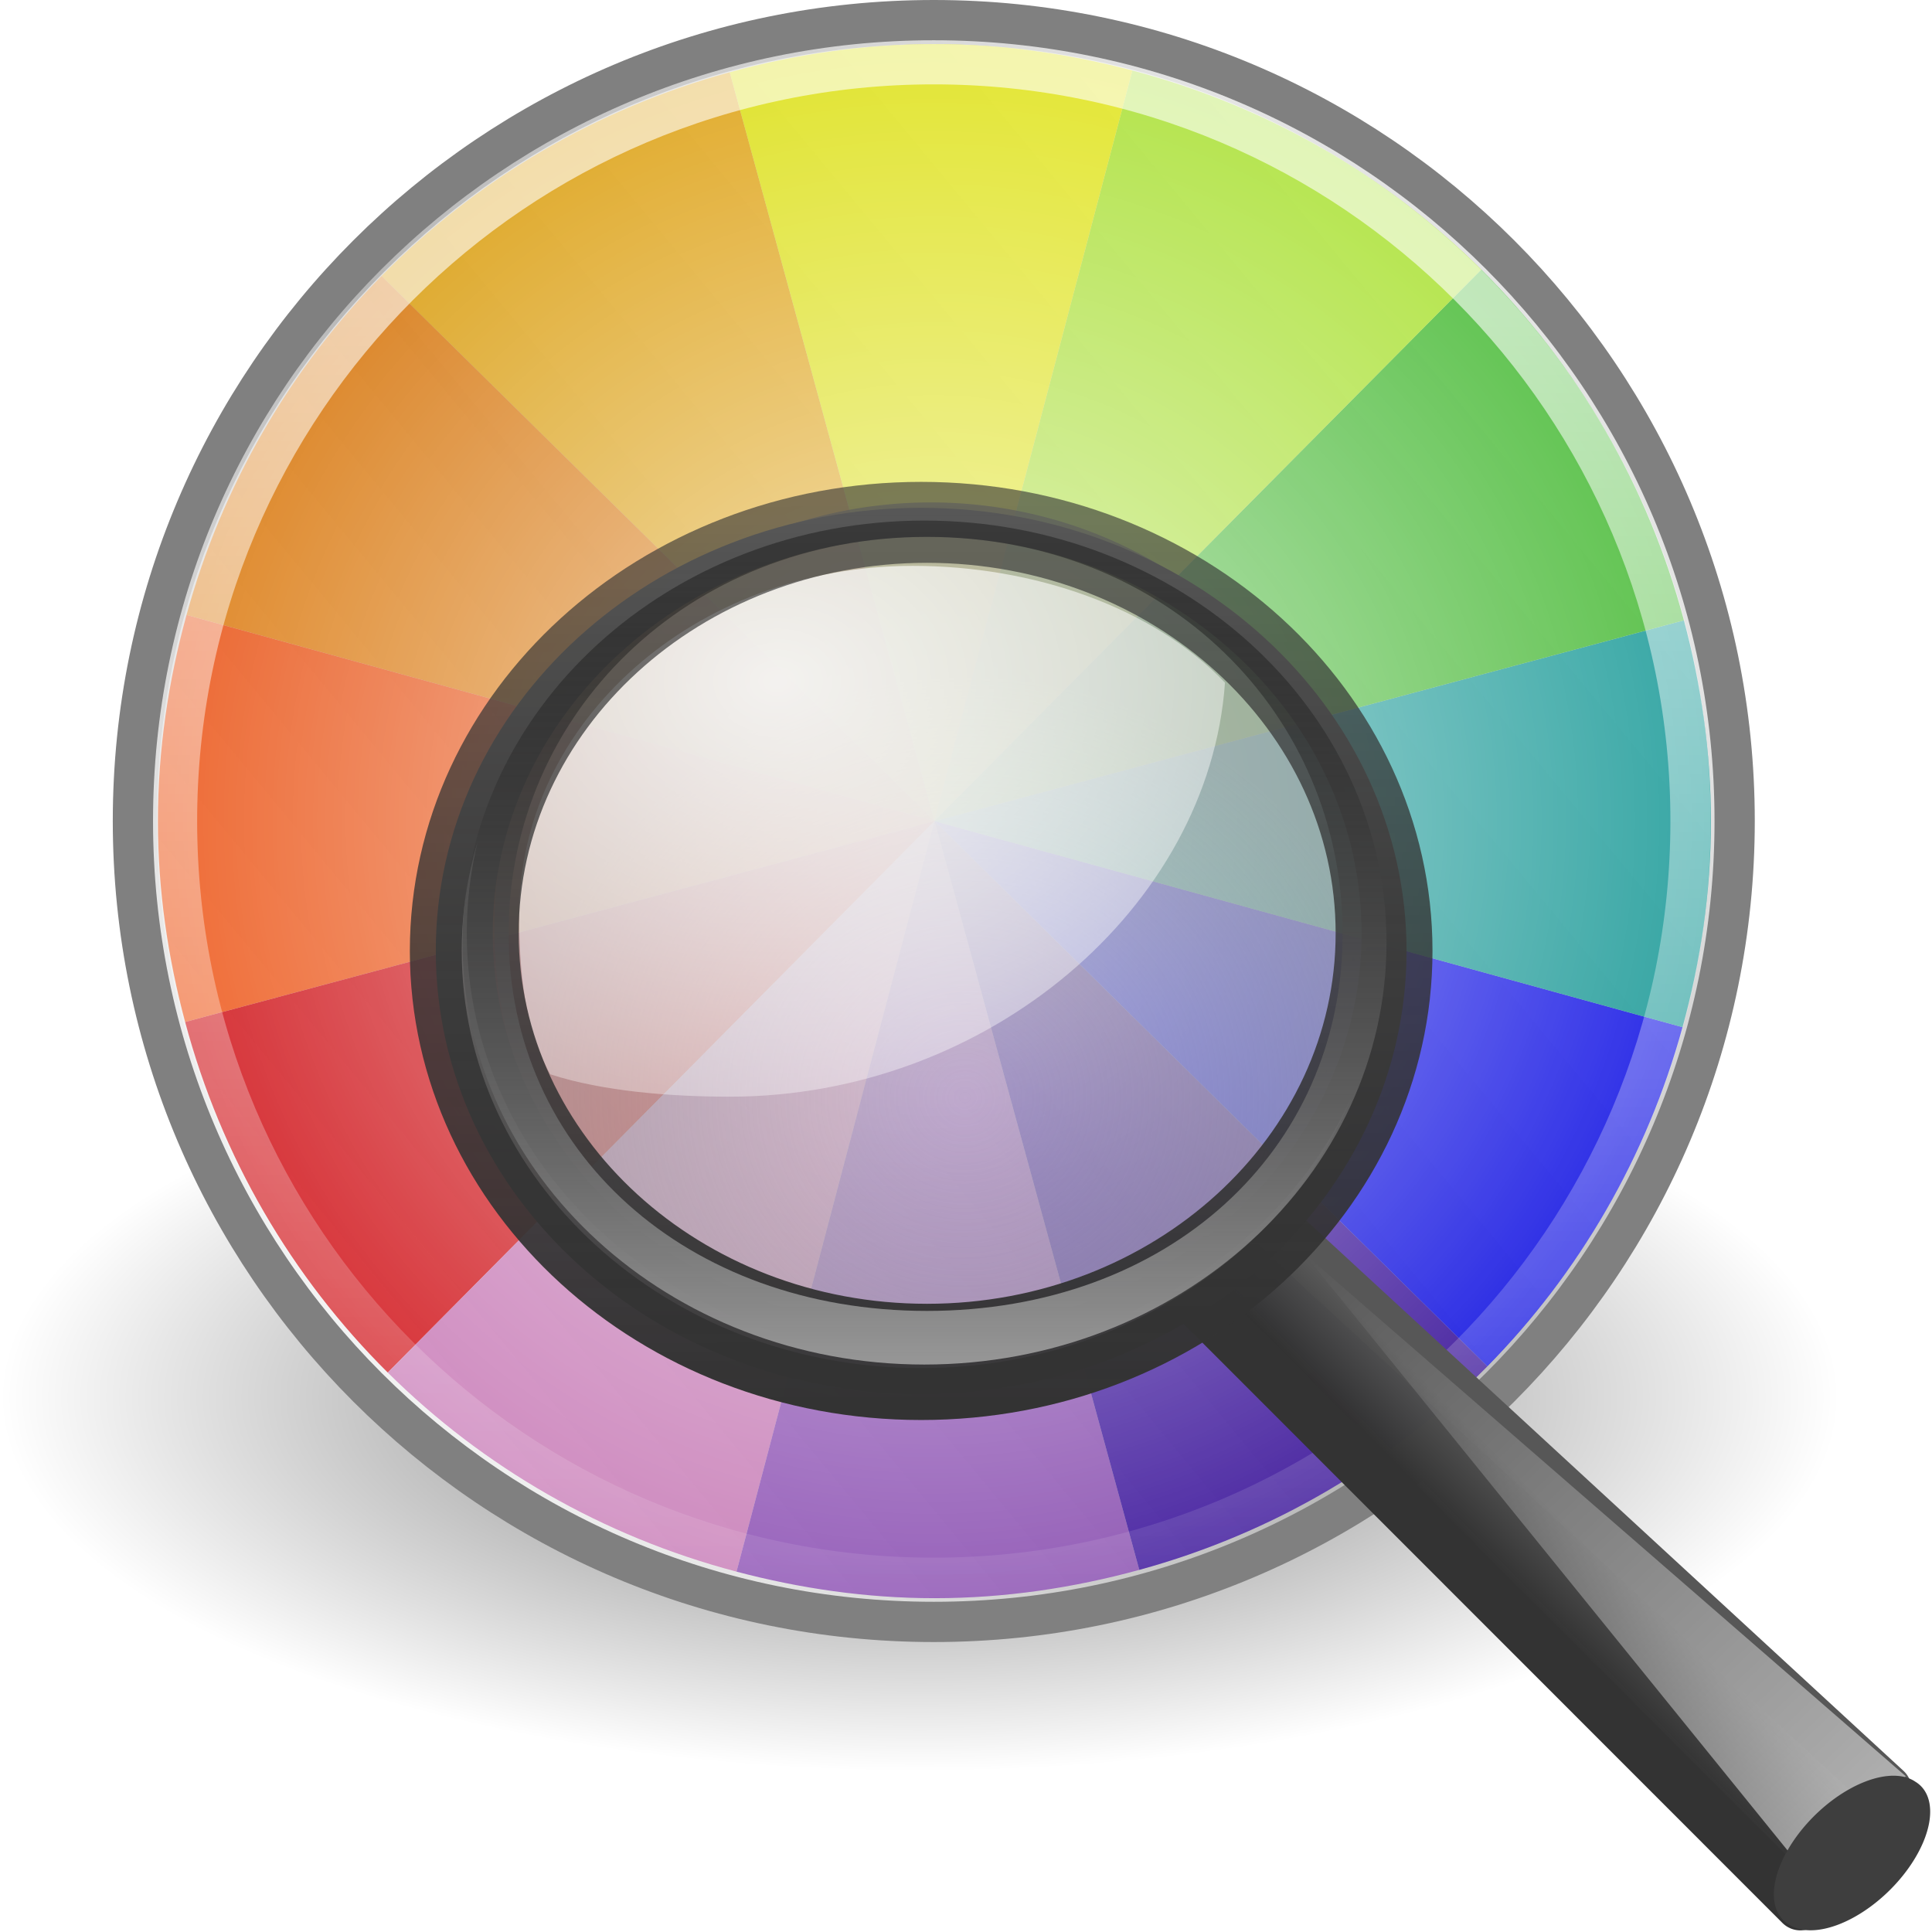 <?xml version="1.0" encoding="UTF-8" standalone="no"?>
<!-- Created with Inkscape (http://www.inkscape.org/) -->
<svg
   xmlns:dc="http://purl.org/dc/elements/1.1/"
   xmlns:cc="http://creativecommons.org/ns#"
   xmlns:rdf="http://www.w3.org/1999/02/22-rdf-syntax-ns#"
   xmlns:svg="http://www.w3.org/2000/svg"
   xmlns="http://www.w3.org/2000/svg"
   xmlns:xlink="http://www.w3.org/1999/xlink"
   xmlns:sodipodi="http://sodipodi.sourceforge.net/DTD/sodipodi-0.dtd"
   xmlns:inkscape="http://www.inkscape.org/namespaces/inkscape"
   width="48px"
   height="48px"
   id="svg3619"
   sodipodi:version="0.32"
   inkscape:version="0.46"
   sodipodi:docname="preferences-desktop-theme.svg"
   inkscape:output_extension="org.inkscape.output.svg.inkscape">
  <defs
     id="defs3621">
    <linearGradient
       inkscape:collect="always"
       id="linearGradient8838">
      <stop
         style="stop-color:#000000;stop-opacity:1;"
         offset="0"
         id="stop8840" />
      <stop
         style="stop-color:#000000;stop-opacity:0;"
         offset="1"
         id="stop8842" />
    </linearGradient>
    <radialGradient
       inkscape:collect="always"
       xlink:href="#linearGradient8838"
       id="radialGradient6032"
       gradientUnits="userSpaceOnUse"
       gradientTransform="matrix(1,0,0,0.341,0,3.047)"
       cx="62.625"
       cy="4.625"
       fx="62.625"
       fy="4.625"
       r="10.625" />
    <linearGradient
       y2="14.203"
       x2="35.391"
       y1="32.416"
       x1="12.274"
       gradientUnits="userSpaceOnUse"
       id="aigrd2">
      <stop
         id="stop3043"
         style="stop-color:#FBFBFB"
         offset="0" />
      <stop
         id="stop3045"
         style="stop-color:#B6B6B6"
         offset="0.5" />
      <stop
         id="stop3047"
         style="stop-color:#E4E4E4"
         offset="1" />
    </linearGradient>
    <linearGradient
       inkscape:collect="always"
       xlink:href="#aigrd2"
       id="linearGradient3014"
       gradientUnits="userSpaceOnUse"
       x1="-90.696"
       y1="54.592"
       x2="-60.993"
       y2="29.995"
       gradientTransform="translate(107.725,-7.668)" />
    <linearGradient
       id="linearGradient7543">
      <stop
         id="stop7545"
         offset="0"
         style="stop-color:#ffffff;stop-opacity:1;" />
      <stop
         id="stop7547"
         offset="1"
         style="stop-color:#ffffff;stop-opacity:0;" />
    </linearGradient>
    <radialGradient
       inkscape:collect="always"
       xlink:href="#linearGradient7543"
       id="radialGradient2998"
       gradientUnits="userSpaceOnUse"
       gradientTransform="matrix(1.79,0,0,1.79,-19.854,-27.636)"
       cx="24.047"
       cy="26.828"
       fx="24.047"
       fy="26.828"
       r="10.78" />
    <linearGradient
       id="linearGradient4873"
       inkscape:collect="always">
      <stop
         id="stop4875"
         offset="0"
         style="stop-color:#ffffff;stop-opacity:1;" />
      <stop
         id="stop4877"
         offset="1"
         style="stop-color:#ffffff;stop-opacity:0;" />
    </linearGradient>
    <linearGradient
       inkscape:collect="always"
       xlink:href="#linearGradient4873"
       id="linearGradient2995"
       gradientUnits="userSpaceOnUse"
       gradientTransform="matrix(2.15,0,0,2.15,-110.523,27.946)"
       x1="63.397"
       y1="-9.383"
       x2="63.397"
       y2="7.443" />
    <linearGradient
       id="linearGradient6209-717">
      <stop
         id="stop3366"
         offset="0"
         style="stop-color:#979797;stop-opacity:1" />
      <stop
         id="stop3368"
         offset="1"
         style="stop-color:#000000;stop-opacity:0.341" />
    </linearGradient>
    <linearGradient
       inkscape:collect="always"
       xlink:href="#linearGradient6209-717"
       id="linearGradient3520"
       gradientUnits="userSpaceOnUse"
       gradientTransform="matrix(0.385,0,0,0.381,43.754,21.055)"
       x1="173.096"
       y1="75.319"
       x2="173.096"
       y2="11.949" />
    <linearGradient
       id="linearGradient11104-770">
      <stop
         style="stop-color:#333333;stop-opacity:1;"
         offset="0"
         id="stop3402" />
      <stop
         style="stop-color:#333333;stop-opacity:0.612;"
         offset="1"
         id="stop3404" />
    </linearGradient>
    <linearGradient
       inkscape:collect="always"
       xlink:href="#linearGradient11104-770"
       id="linearGradient3518"
       gradientUnits="userSpaceOnUse"
       gradientTransform="matrix(0.404,0,0,0.4,92.691,23.472)"
       x1="41.542"
       y1="68.292"
       x2="41.485"
       y2="4.536" />
    <linearGradient
       id="linearGradient2300-465">
      <stop
         style="stop-color:#343434;stop-opacity:0.976"
         offset="0"
         id="stop3396" />
      <stop
         style="stop-color:#929292;stop-opacity:1"
         offset="1"
         id="stop3398" />
    </linearGradient>
    <linearGradient
       inkscape:collect="always"
       xlink:href="#linearGradient2300-465"
       id="linearGradient3516"
       gradientUnits="userSpaceOnUse"
       gradientTransform="matrix(0.404,0,0,0.4,40.318,20.463)"
       x1="173.096"
       y1="75.319"
       x2="173.096"
       y2="11.949" />
    <linearGradient
       id="linearGradient4467-402">
      <stop
         id="stop3390"
         offset="0"
         style="stop-color:#ffffff;stop-opacity:1;" />
      <stop
         id="stop3392"
         offset="1"
         style="stop-color:#ffffff;stop-opacity:0.248;" />
    </linearGradient>
    <radialGradient
       inkscape:collect="always"
       xlink:href="#linearGradient4467-402"
       id="radialGradient3514"
       gradientUnits="userSpaceOnUse"
       gradientTransform="matrix(3.071,0,0,2.363,59.141,-0.549)"
       cx="15.414"
       cy="13.078"
       fx="15.414"
       fy="13.078"
       r="6.656" />
    <linearGradient
       id="linearGradient4454-600">
      <stop
         id="stop3408"
         offset="0"
         style="stop-color:#a1a1a1;stop-opacity:0.208;" />
      <stop
         id="stop3410"
         offset="1"
         style="stop-color:#a1a1a1;stop-opacity:0.678;" />
    </linearGradient>
    <radialGradient
       inkscape:collect="always"
       xlink:href="#linearGradient4454-600"
       id="radialGradient3512"
       gradientUnits="userSpaceOnUse"
       cx="18.241"
       cy="21.818"
       fx="18.241"
       fy="21.818"
       r="8.309" />
    <linearGradient
       inkscape:collect="always"
       id="linearGradient12093-170">
      <stop
         style="stop-color:#ffffff;stop-opacity:1;"
         offset="0"
         id="stop3384" />
      <stop
         style="stop-color:#ffffff;stop-opacity:0;"
         offset="1"
         id="stop3386" />
    </linearGradient>
    <linearGradient
       inkscape:collect="always"
       xlink:href="#linearGradient12093-170"
       id="linearGradient3510"
       gradientUnits="userSpaceOnUse"
       gradientTransform="matrix(0.394,0,0,0.39,41.943,20.323)"
       x1="277.573"
       y1="146.151"
       x2="201.871"
       y2="67.35" />
    <linearGradient
       id="linearGradient3277-442">
      <stop
         style="stop-color:#575757;stop-opacity:1;"
         offset="0"
         id="stop3378" />
      <stop
         style="stop-color:#333333;stop-opacity:1;"
         offset="1"
         id="stop3380" />
    </linearGradient>
    <linearGradient
       inkscape:collect="always"
       xlink:href="#linearGradient3277-442"
       id="linearGradient3508"
       gradientUnits="userSpaceOnUse"
       gradientTransform="matrix(1.011,0,0,1.001,92.004,22.61)"
       x1="32.893"
       y1="27.988"
       x2="31.364"
       y2="29.484" />
    <linearGradient
       id="linearGradient11114-516">
      <stop
         style="stop-color:#242424;stop-opacity:0.992;"
         offset="0"
         id="stop3372" />
      <stop
         style="stop-color:#656565;stop-opacity:1;"
         offset="1"
         id="stop3374" />
    </linearGradient>
    <linearGradient
       inkscape:collect="always"
       xlink:href="#linearGradient11114-516"
       id="linearGradient3506"
       gradientUnits="userSpaceOnUse"
       gradientTransform="matrix(0.394,0,0,0.39,193.53,16.557)"
       x1="-172.653"
       y1="99.667"
       x2="-164.718"
       y2="91.973" />
  </defs>
  <sodipodi:namedview
     id="base"
     pagecolor="#ffffff"
     bordercolor="#666666"
     borderopacity="1.0"
     inkscape:pageopacity="0.0"
     inkscape:pageshadow="2"
     inkscape:zoom="7"
     inkscape:cx="24"
     inkscape:cy="24"
     inkscape:current-layer="layer1"
     showgrid="true"
     inkscape:grid-bbox="true"
     inkscape:document-units="px"
     inkscape:window-width="640"
     inkscape:window-height="720"
     inkscape:window-x="0"
     inkscape:window-y="24" />
  <g
     id="layer1"
     inkscape:label="Layer 1"
     inkscape:groupmode="layer">
    <path
       transform="matrix(2.15,0,0,2.564,-111.793,22.86)"
       d="M 73.25,4.625 A 10.625,3.625 0 1 1 52,4.625 A 10.625,3.625 0 1 1 73.25,4.625 z"
       sodipodi:ry="3.625"
       sodipodi:rx="10.625"
       sodipodi:cy="4.625"
       sodipodi:cx="62.625"
       id="path8836"
       style="opacity:0.56;fill:url(#radialGradient6032);fill-opacity:1;fill-rule:evenodd;stroke:none;stroke-width:1;stroke-linecap:butt;stroke-linejoin:round;marker:none;marker-start:none;marker-mid:none;marker-end:none;stroke-miterlimit:4;stroke-dasharray:none;stroke-dashoffset:0;stroke-opacity:1;visibility:visible;display:inline;overflow:visible"
       sodipodi:type="arc" />
    <path
       id="path6495"
       d="M 43.097,20.397 C 43.097,31.387 34.188,40.296 23.2,40.296 C 12.211,40.296 3.302,31.387 3.302,20.397 C 3.302,9.408 12.211,0.5 23.2,0.5 C 34.188,0.5 43.097,9.408 43.097,20.397 L 43.097,20.397 z"
       style="fill:url(#linearGradient3014);fill-opacity:1;fill-rule:nonzero;stroke:#808080;stroke-width:1;stroke-miterlimit:4;stroke-dasharray:none;stroke-opacity:1" />
    <g
       id="g5162"
       transform="matrix(0.987,0,0,0.962,55.828,-1.882)"
       style="opacity:1">
      <path
         id="path4170"
         d="M -46.96,9.085 L -33.042,23.159 L -38.195,3.822 C -41.565,4.768 -44.576,6.601 -46.96,9.085 z"
         style="opacity:0.8;fill:#e7a509;fill-opacity:1;fill-rule:evenodd;stroke:none;stroke-width:0.476;stroke-linecap:round;stroke-linejoin:round;marker:none;marker-start:none;marker-mid:none;marker-end:none;stroke-miterlimit:4;stroke-dasharray:none;stroke-dashoffset:0;stroke-opacity:1;visibility:visible;display:inline;overflow:visible;enable-background:accumulate" />
      <path
         id="path4168"
         d="M -51.868,17.838 L -33.042,23.159 L -46.96,9.085 C -49.266,11.489 -50.971,14.492 -51.868,17.838 z"
         style="opacity:0.8;fill:#e37a05;fill-opacity:1;fill-rule:evenodd;stroke:none;stroke-width:0.476;stroke-linecap:round;stroke-linejoin:round;marker:none;marker-start:none;marker-mid:none;marker-end:none;stroke-miterlimit:4;stroke-dasharray:none;stroke-dashoffset:0;stroke-opacity:1;visibility:visible;display:inline;overflow:visible;enable-background:accumulate" />
      <path
         id="path4166"
         d="M -51.903,28.351 L -33.042,23.164 L -33.042,23.159 L -51.868,17.838 C -52.323,19.536 -52.588,21.318 -52.588,23.164 C -52.588,24.962 -52.335,26.693 -51.903,28.351 z"
         style="opacity:0.8;fill:#f14e0b;fill-opacity:1;fill-rule:evenodd;stroke:none;stroke-width:0.476;stroke-linecap:round;stroke-linejoin:round;marker:none;marker-start:none;marker-mid:none;marker-end:none;stroke-miterlimit:4;stroke-dasharray:none;stroke-dashoffset:0;stroke-opacity:1;visibility:visible;display:inline;overflow:visible;enable-background:accumulate" />
      <path
         id="path4164"
         d="M -46.803,37.404 L -33.042,23.164 L -51.903,28.351 C -50.996,31.828 -49.22,34.942 -46.803,37.404 z"
         style="opacity:0.8;fill:#d1040b;fill-opacity:1;fill-rule:evenodd;stroke:none;stroke-width:0.476;stroke-linecap:round;stroke-linejoin:round;marker:none;marker-start:none;marker-mid:none;marker-end:none;stroke-miterlimit:4;stroke-dasharray:none;stroke-dashoffset:0;stroke-opacity:1;visibility:visible;display:inline;overflow:visible;enable-background:accumulate" />
      <path
         id="path4162"
         d="M -38.024,42.546 L -33.042,23.164 L -46.803,37.404 C -44.405,39.846 -41.389,41.635 -38.024,42.546 z"
         style="opacity:0.8;fill:#c875b5;fill-opacity:1;fill-rule:evenodd;stroke:none;stroke-width:0.476;stroke-linecap:round;stroke-linejoin:round;marker:none;marker-start:none;marker-mid:none;marker-end:none;stroke-miterlimit:4;stroke-dasharray:none;stroke-dashoffset:0;stroke-opacity:1;visibility:visible;display:inline;overflow:visible;enable-background:accumulate" />
      <path
         id="path4160"
         d="M -27.885,42.501 L -33.038,23.164 L -33.042,23.164 L -38.024,42.546 C -36.431,42.978 -34.767,43.231 -33.042,43.231 C -31.255,43.231 -29.53,42.963 -27.885,42.501 z"
         style="opacity:0.8;fill:#8745b3;fill-opacity:1;fill-rule:evenodd;stroke:none;stroke-width:0.476;stroke-linecap:round;stroke-linejoin:round;marker:none;marker-start:none;marker-mid:none;marker-end:none;stroke-miterlimit:4;stroke-dasharray:none;stroke-dashoffset:0;stroke-opacity:1;visibility:visible;display:inline;overflow:visible;enable-background:accumulate" />
      <path
         id="path4158"
         d="M -19.124,37.243 L -33.038,23.164 L -27.885,42.501 C -24.517,41.556 -21.506,39.724 -19.124,37.243 z"
         style="opacity:0.8;fill:#31069c;fill-opacity:1;fill-rule:evenodd;stroke:none;stroke-width:0.476;stroke-linecap:round;stroke-linejoin:round;marker:none;marker-start:none;marker-mid:none;marker-end:none;stroke-miterlimit:4;stroke-dasharray:none;stroke-dashoffset:0;stroke-opacity:1;visibility:visible;display:inline;overflow:visible;enable-background:accumulate" />
      <path
         id="path4156"
         d="M -14.211,28.485 L -33.038,23.164 L -19.124,37.243 C -16.816,34.838 -15.109,31.834 -14.211,28.485 z"
         style="opacity:0.8;fill:#0304ec;fill-opacity:1;fill-rule:evenodd;stroke:none;stroke-width:0.476;stroke-linecap:round;stroke-linejoin:round;marker:none;marker-start:none;marker-mid:none;marker-end:none;stroke-miterlimit:4;stroke-dasharray:none;stroke-dashoffset:0;stroke-opacity:1;visibility:visible;display:inline;overflow:visible;enable-background:accumulate" />
      <path
         id="path4154"
         d="M -14.176,17.977 L -33.038,23.164 L -14.211,28.485 C -13.756,26.787 -13.496,25.01 -13.496,23.164 C -13.496,21.368 -13.745,19.634 -14.176,17.977 z"
         style="opacity:0.8;fill:#0d9996;fill-opacity:1;fill-rule:evenodd;stroke:none;stroke-width:0.476;stroke-linecap:round;stroke-linejoin:round;marker:none;marker-start:none;marker-mid:none;marker-end:none;stroke-miterlimit:4;stroke-dasharray:none;stroke-dashoffset:0;stroke-opacity:1;visibility:visible;display:inline;overflow:visible;enable-background:accumulate" />
      <path
         id="path4152"
         d="M -19.277,8.92 L -33.042,23.159 L -33.042,23.164 L -33.038,23.164 L -14.176,17.977 C -15.083,14.498 -16.859,11.383 -19.277,8.92 z"
         style="opacity:0.8;fill:#3fba2b;fill-opacity:1;fill-rule:evenodd;stroke:none;stroke-width:0.476;stroke-linecap:round;stroke-linejoin:round;marker:none;marker-start:none;marker-mid:none;marker-end:none;stroke-miterlimit:4;stroke-dasharray:none;stroke-dashoffset:0;stroke-opacity:1;visibility:visible;display:inline;overflow:visible;enable-background:accumulate" />
      <path
         id="path4150"
         d="M -28.059,3.777 L -33.042,23.159 L -19.277,8.92 C -21.675,6.477 -24.694,4.688 -28.059,3.777 z"
         style="opacity:0.8;fill:#a9e427;fill-opacity:1;fill-rule:evenodd;stroke:none;stroke-width:0.476;stroke-linecap:round;stroke-linejoin:round;marker:none;marker-start:none;marker-mid:none;marker-end:none;stroke-miterlimit:4;stroke-dasharray:none;stroke-dashoffset:0;stroke-opacity:1;visibility:visible;display:inline;overflow:visible;enable-background:accumulate" />
      <path
         id="path2170"
         d="M -33.042,3.096 C -34.828,3.096 -36.55,3.361 -38.195,3.822 L -33.042,23.159 L -28.059,3.777 C -29.652,3.346 -31.318,3.096 -33.042,3.096 z"
         style="opacity:0.8;fill:#e4e80b;fill-opacity:1;fill-rule:evenodd;stroke:none;stroke-width:0.476;stroke-linecap:round;stroke-linejoin:round;marker:none;marker-start:none;marker-mid:none;marker-end:none;stroke-miterlimit:4;stroke-dasharray:none;stroke-dashoffset:0;stroke-opacity:1;visibility:visible;display:inline;overflow:visible;enable-background:accumulate" />
    </g>
    <path
       sodipodi:nodetypes="cccccc"
       id="path7551"
       d="M 23.2,1.097 C 12.501,1.097 3.898,9.7 3.898,20.398 C 3.898,31.097 12.501,39.7 23.2,39.7 C 33.898,39.7 42.501,31.097 42.501,20.398 C 42.501,9.7 33.898,1.097 23.2,1.097 L 23.2,1.097 z"
       style="opacity:0.75;fill:url(#radialGradient2998);fill-opacity:1;fill-rule:nonzero;stroke:none;stroke-width:0.852;stroke-miterlimit:4;stroke-opacity:1;display:inline"
       inkscape:r_cx="true"
       inkscape:r_cy="true" />
    <path
       style="opacity:0.6;fill:none;fill-opacity:1;fill-rule:nonzero;stroke:url(#linearGradient2995);stroke-width:1;stroke-miterlimit:4;stroke-dasharray:none;stroke-opacity:1"
       d="M 42.001,20.397 C 42.001,30.782 33.583,39.2 23.2,39.2 C 12.816,39.2 4.398,30.782 4.398,20.397 C 4.398,10.013 12.816,1.596 23.2,1.596 C 33.583,1.596 42.001,10.013 42.001,20.397 L 42.001,20.397 z"
       id="path8655" />
    <g
       id="g3497"
       transform="matrix(0.876,0,0,0.876,-73.967,-9.667)">
      <path
         sodipodi:nodetypes="ccccc"
         id="path11112"
         d="M 120.335,45.568 L 137.937,61.787 L 135.497,65.066 L 117.959,47.521 L 120.335,45.568 z"
         style="fill:url(#linearGradient3506);fill-opacity:1;fill-rule:evenodd;stroke:url(#linearGradient3508);stroke-width:1.435;stroke-linecap:round;stroke-linejoin:round;stroke-miterlimit:4;stroke-dasharray:none;stroke-opacity:1;display:inline" />
      <path
         id="path11122"
         d="M 135.527,64.001 L 121.411,46.574 L 138.489,61.413 L 135.527,64.001 z"
         style="fill:url(#linearGradient3510);fill-opacity:1;fill-rule:evenodd;stroke:none;stroke-width:3.211;stroke-linecap:butt;stroke-linejoin:miter;stroke-miterlimit:4;stroke-dasharray:none;stroke-opacity:1;display:inline" />
      <path
         transform="matrix(0.37,-0.415,0.475,0.309,-5.351,130.372)"
         d="M 247.909,110.292 A 4.867,2.656 0 1 1 238.176,110.292 A 4.867,2.656 0 1 1 247.909,110.292 z"
         sodipodi:ry="2.6562009"
         sodipodi:rx="4.8668494"
         sodipodi:cy="110.29199"
         sodipodi:cx="243.04239"
         id="path13082"
         style="fill:#3e3e3e;fill-opacity:1;stroke:none;stroke-width:3.005;stroke-linecap:round;stroke-linejoin:round;stroke-miterlimit:4;stroke-dasharray:none;stroke-opacity:1;display:inline"
         sodipodi:type="arc" />
      <path
         sodipodi:type="arc"
         style="fill:url(#radialGradient3512);fill-opacity:1;fill-rule:evenodd;stroke:none;stroke-width:0.882;stroke-linecap:round;stroke-linejoin:miter;marker:none;marker-start:none;marker-mid:none;marker-end:none;stroke-miterlimit:4;stroke-dasharray:none;stroke-dashoffset:0;stroke-opacity:1;visibility:visible;display:inline"
         id="path4452"
         sodipodi:cx="17.589281"
         sodipodi:cy="18.478292"
         sodipodi:rx="8.3085051"
         sodipodi:ry="8.3085051"
         d="M 25.898,18.478 A 8.309,8.309 0 1 1 9.281,18.478 A 8.309,8.309 0 1 1 25.898,18.478 z"
         transform="matrix(1.489,0,0,1.438,84.645,10.793)" />
      <path
         sodipodi:nodetypes="cscscc"
         style="opacity:0.834;fill:url(#radialGradient3514);fill-opacity:1;fill-rule:evenodd;stroke:none;stroke-width:1;stroke-linecap:round;stroke-linejoin:miter;marker:none;marker-start:none;marker-mid:none;marker-end:none;stroke-miterlimit:10;stroke-dasharray:none;stroke-dashoffset:0;stroke-opacity:1;visibility:visible;display:inline;overflow:visible"
         d="M 110.325,27.084 C 104.157,27.084 99.163,31.508 99.163,36.972 C 99.163,38.55 99.301,40.179 100.044,41.504 C 101.527,41.988 103.462,42.139 105.134,42.139 C 112.443,42.139 118.729,36.772 119.18,30.397 C 117.13,28.251 113.745,27.084 110.325,27.084 z"
         id="path4462" />
      <path
         id="path2298"
         d="M 110.563,25.438 C 102.965,25.438 96.797,31.069 96.797,38.005 C 96.797,44.942 102.965,50.573 110.563,50.573 C 118.16,50.573 124.329,44.942 124.329,38.005 C 124.329,31.069 118.16,25.438 110.563,25.438 z M 110.727,26.262 C 117.526,26.262 123.054,31.298 123.054,37.506 C 123.054,43.714 117.526,48.749 110.727,48.749 C 103.927,48.749 98.412,43.714 98.412,37.506 C 98.412,31.298 103.927,26.262 110.727,26.262 z"
         style="fill:url(#linearGradient3516);fill-opacity:1;stroke:url(#linearGradient3518);stroke-width:1.472;stroke-linecap:round;stroke-linejoin:round;stroke-miterlimit:4;stroke-dasharray:none;stroke-opacity:1;display:inline" />
      <path
         sodipodi:nodetypes="csssccsssc"
         id="path4267"
         d="M 110.651,25.8 C 103.415,25.8 97.554,31.162 97.554,37.768 C 97.554,44.374 103.415,49.736 110.651,49.736 C 117.886,49.736 123.761,44.374 123.761,37.768 C 123.761,31.162 117.886,25.8 110.651,25.8 z M 110.727,26.262 C 117.526,26.262 122.515,31.298 122.515,37.506 C 122.515,43.714 117.526,48.215 110.727,48.215 C 103.927,48.215 98.861,43.714 98.861,37.506 C 98.861,31.298 103.927,26.262 110.727,26.262 z"
         style="fill:url(#linearGradient3520);fill-opacity:1;stroke:none;stroke-width:3.211;stroke-linecap:round;stroke-linejoin:round;stroke-miterlimit:4;stroke-dasharray:none;stroke-opacity:1;display:inline" />
    </g>
  </g>
</svg>
